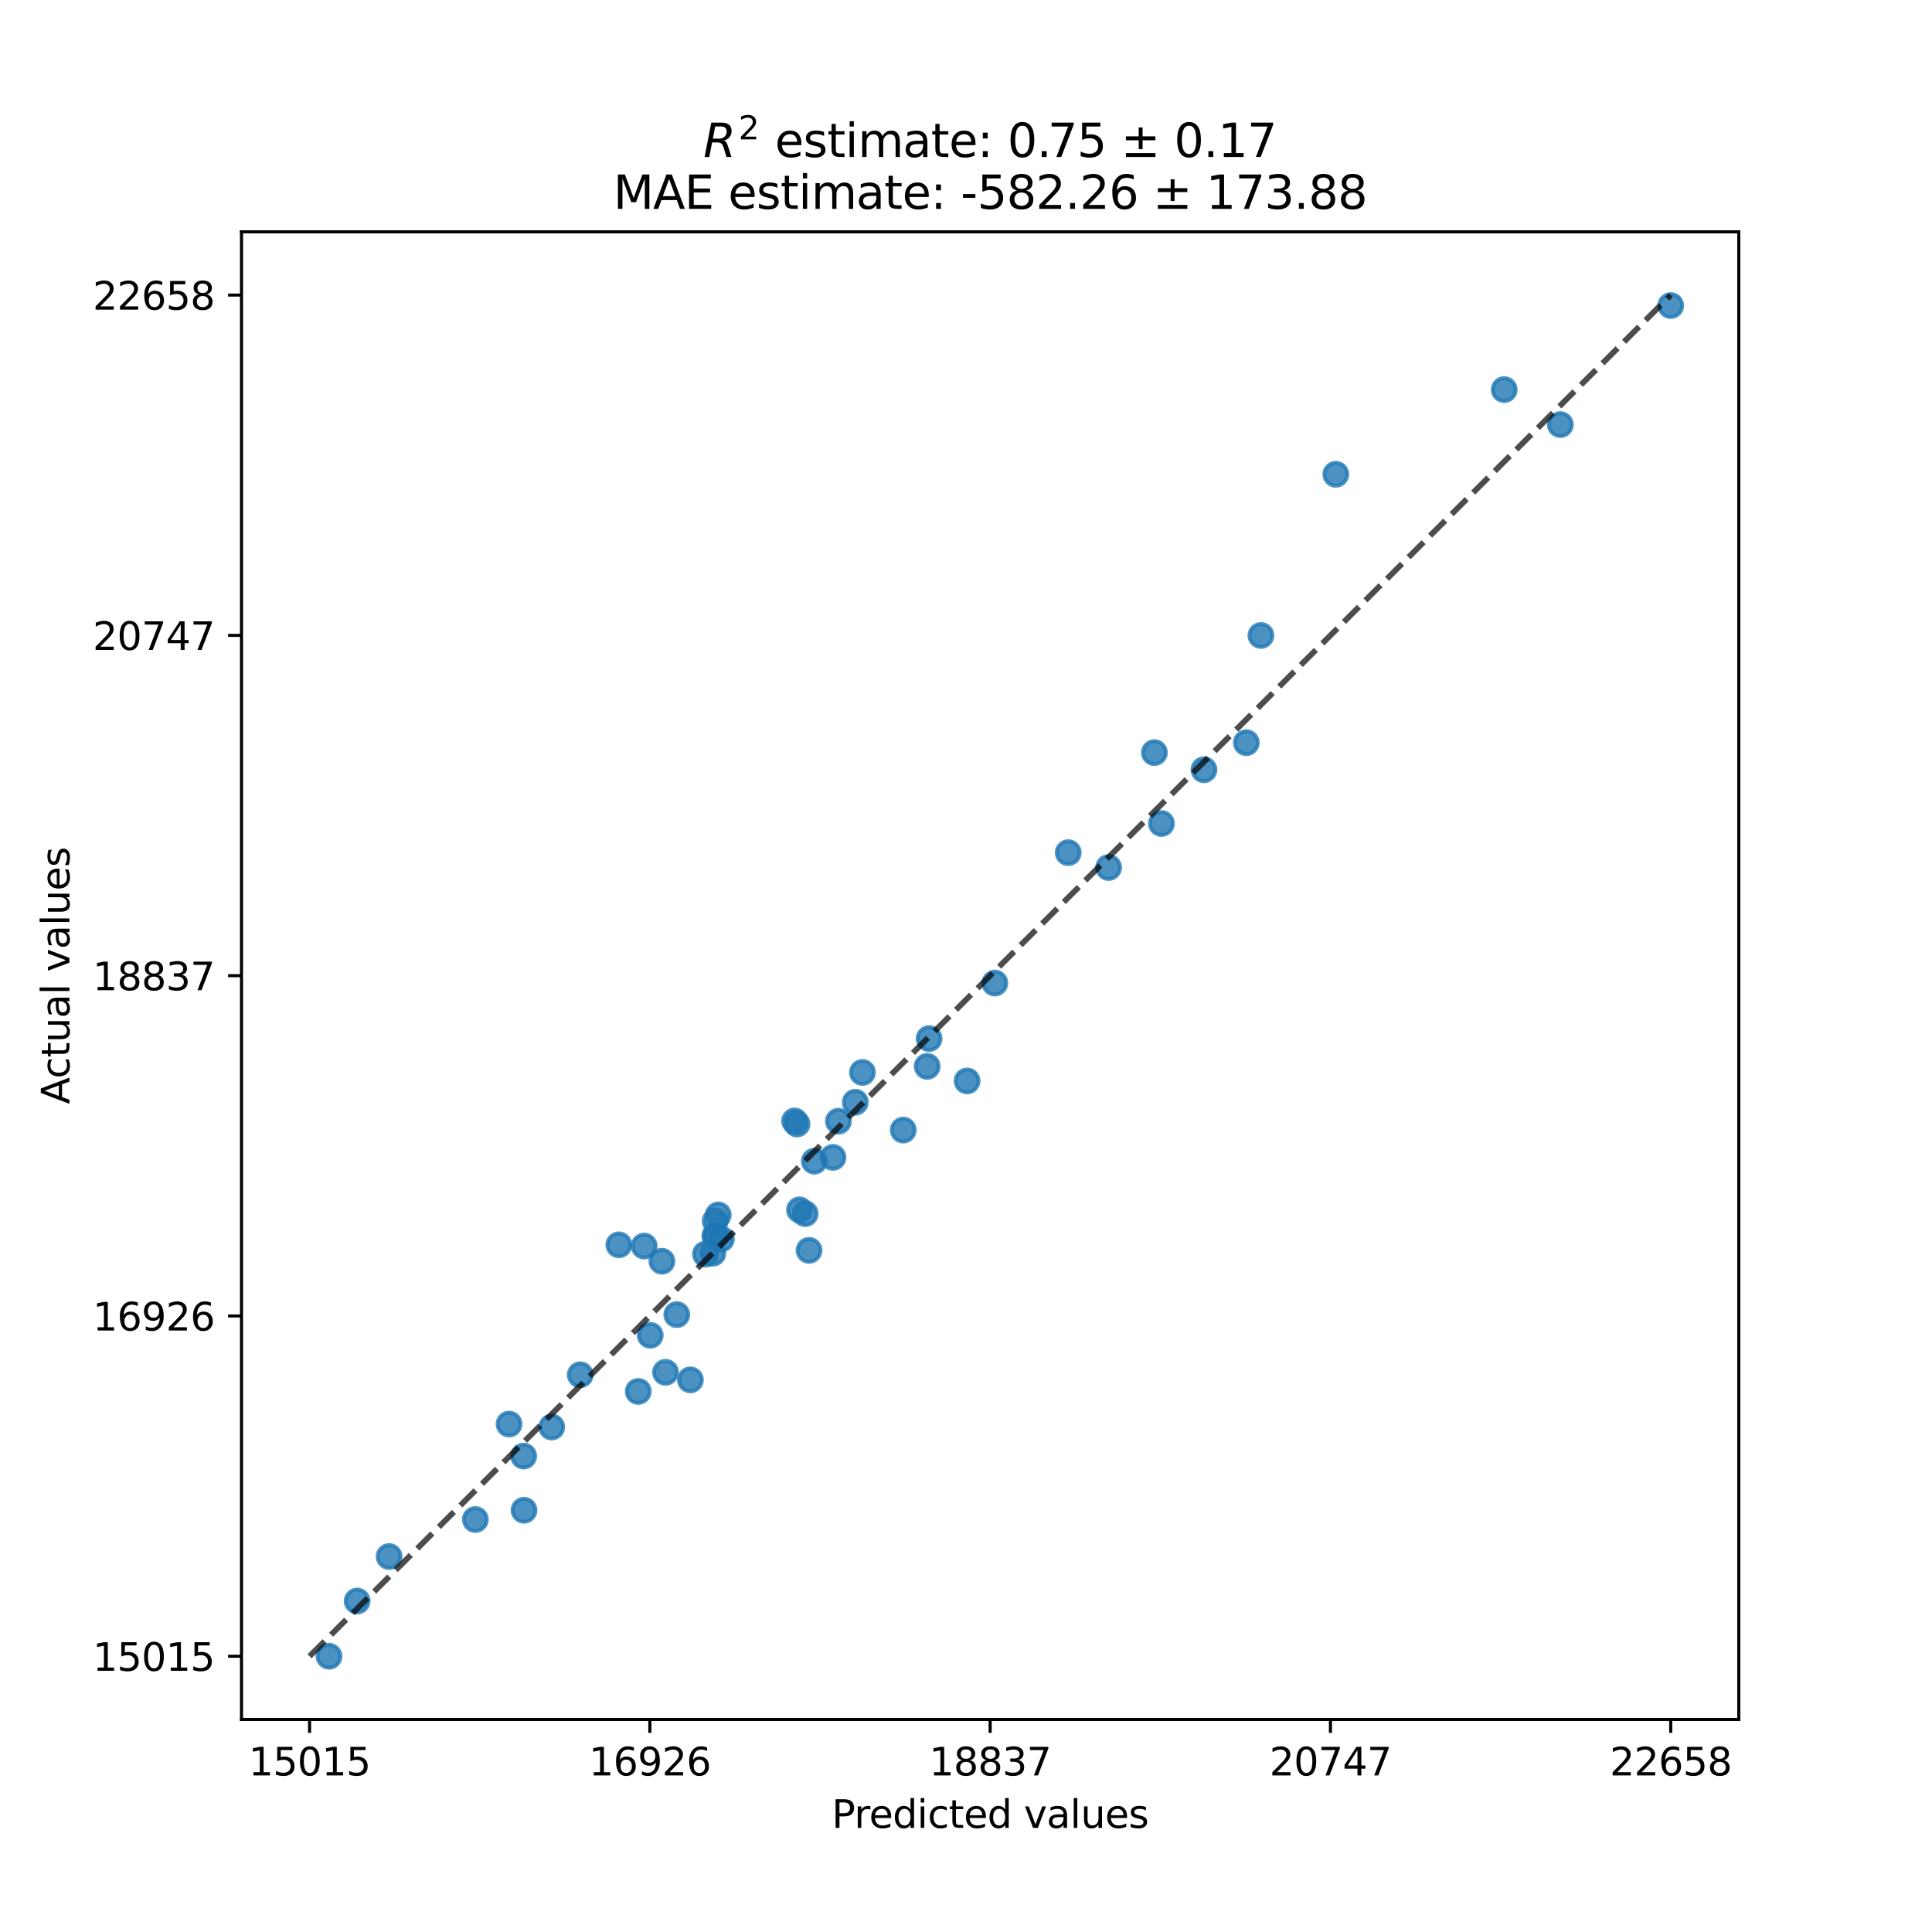 <?xml version="1.0" encoding="utf-8" standalone="no"?>
<!DOCTYPE svg PUBLIC "-//W3C//DTD SVG 1.1//EN"
  "http://www.w3.org/Graphics/SVG/1.1/DTD/svg11.dtd">
<svg xmlns:xlink="http://www.w3.org/1999/xlink" width="504pt" height="504pt" viewBox="0 0 504 504" xmlns="http://www.w3.org/2000/svg" version="1.1">
 <defs>
  <style type="text/css">*{stroke-linejoin: round; stroke-linecap: butt}</style>
 </defs>
 <g id="figure_1">
  <g id="patch_1">
   <path d="M 0 504 
L 504 504 
L 504 0 
L 0 0 
z
" style="fill: #ffffff"/>
  </g>
  <g id="axes_1">
   <g id="patch_2">
    <path d="M 63 448.56 
L 453.6 448.56 
L 453.6 60.48 
L 63 60.48 
z
" style="fill: #ffffff"/>
   </g>
   <g id="PathCollection_1">
    <defs>
     <path id="mcbeef46dd3" d="M 0 3 
C 0.796 3 1.559 2.684 2.121 2.121 
C 2.684 1.559 3 0.796 3 0 
C 3 -0.796 2.684 -1.559 2.121 -2.121 
C 1.559 -2.684 0.796 -3 0 -3 
C -0.796 -3 -1.559 -2.684 -2.121 -2.121 
C -2.684 -1.559 -3 -0.796 -3 0 
C -3 0.796 -2.684 1.559 -2.121 2.121 
C -1.559 2.684 -0.796 3 0 3 
z
" style="stroke: #1f77b4; stroke-opacity: 0.8"/>
    </defs>
    <g clip-path="url(#p5abef1e530)">
     <use xlink:href="#mcbeef46dd3" x="235.624" y="294.803" style="fill: #1f77b4; fill-opacity: 0.8; stroke: #1f77b4; stroke-opacity: 0.8"/>
     <use xlink:href="#mcbeef46dd3" x="188.183" y="323.232" style="fill: #1f77b4; fill-opacity: 0.8; stroke: #1f77b4; stroke-opacity: 0.8"/>
     <use xlink:href="#mcbeef46dd3" x="168.039" y="325.06" style="fill: #1f77b4; fill-opacity: 0.8; stroke: #1f77b4; stroke-opacity: 0.8"/>
     <use xlink:href="#mcbeef46dd3" x="187.374" y="316.937" style="fill: #1f77b4; fill-opacity: 0.8; stroke: #1f77b4; stroke-opacity: 0.8"/>
     <use xlink:href="#mcbeef46dd3" x="211.053" y="326.178" style="fill: #1f77b4; fill-opacity: 0.8; stroke: #1f77b4; stroke-opacity: 0.8"/>
     <use xlink:href="#mcbeef46dd3" x="210.041" y="316.596" style="fill: #1f77b4; fill-opacity: 0.8; stroke: #1f77b4; stroke-opacity: 0.8"/>
     <use xlink:href="#mcbeef46dd3" x="184.038" y="327.157" style="fill: #1f77b4; fill-opacity: 0.8; stroke: #1f77b4; stroke-opacity: 0.8"/>
     <use xlink:href="#mcbeef46dd3" x="186.751" y="322.475" style="fill: #1f77b4; fill-opacity: 0.8; stroke: #1f77b4; stroke-opacity: 0.8"/>
     <use xlink:href="#mcbeef46dd3" x="186.487" y="322.382" style="fill: #1f77b4; fill-opacity: 0.8; stroke: #1f77b4; stroke-opacity: 0.8"/>
     <use xlink:href="#mcbeef46dd3" x="217.299" y="301.925" style="fill: #1f77b4; fill-opacity: 0.8; stroke: #1f77b4; stroke-opacity: 0.8"/>
     <use xlink:href="#mcbeef46dd3" x="176.551" y="342.952" style="fill: #1f77b4; fill-opacity: 0.8; stroke: #1f77b4; stroke-opacity: 0.8"/>
     <use xlink:href="#mcbeef46dd3" x="166.495" y="362.976" style="fill: #1f77b4; fill-opacity: 0.8; stroke: #1f77b4; stroke-opacity: 0.8"/>
     <use xlink:href="#mcbeef46dd3" x="136.608" y="379.843" style="fill: #1f77b4; fill-opacity: 0.8; stroke: #1f77b4; stroke-opacity: 0.8"/>
     <use xlink:href="#mcbeef46dd3" x="124.005" y="396.396" style="fill: #1f77b4; fill-opacity: 0.8; stroke: #1f77b4; stroke-opacity: 0.8"/>
     <use xlink:href="#mcbeef46dd3" x="136.7" y="393.98" style="fill: #1f77b4; fill-opacity: 0.8; stroke: #1f77b4; stroke-opacity: 0.8"/>
     <use xlink:href="#mcbeef46dd3" x="143.934" y="372.264" style="fill: #1f77b4; fill-opacity: 0.8; stroke: #1f77b4; stroke-opacity: 0.8"/>
     <use xlink:href="#mcbeef46dd3" x="132.802" y="371.501" style="fill: #1f77b4; fill-opacity: 0.8; stroke: #1f77b4; stroke-opacity: 0.8"/>
     <use xlink:href="#mcbeef46dd3" x="93.168" y="417.661" style="fill: #1f77b4; fill-opacity: 0.8; stroke: #1f77b4; stroke-opacity: 0.8"/>
     <use xlink:href="#mcbeef46dd3" x="85.834" y="432.065" style="fill: #1f77b4; fill-opacity: 0.8; stroke: #1f77b4; stroke-opacity: 0.8"/>
     <use xlink:href="#mcbeef46dd3" x="101.509" y="406.056" style="fill: #1f77b4; fill-opacity: 0.8; stroke: #1f77b4; stroke-opacity: 0.8"/>
     <use xlink:href="#mcbeef46dd3" x="328.941" y="165.777" style="fill: #1f77b4; fill-opacity: 0.8; stroke: #1f77b4; stroke-opacity: 0.8"/>
     <use xlink:href="#mcbeef46dd3" x="314.076" y="200.798" style="fill: #1f77b4; fill-opacity: 0.8; stroke: #1f77b4; stroke-opacity: 0.8"/>
     <use xlink:href="#mcbeef46dd3" x="302.988" y="214.824" style="fill: #1f77b4; fill-opacity: 0.8; stroke: #1f77b4; stroke-opacity: 0.8"/>
     <use xlink:href="#mcbeef46dd3" x="289.201" y="226.305" style="fill: #1f77b4; fill-opacity: 0.8; stroke: #1f77b4; stroke-opacity: 0.8"/>
     <use xlink:href="#mcbeef46dd3" x="301.143" y="196.332" style="fill: #1f77b4; fill-opacity: 0.8; stroke: #1f77b4; stroke-opacity: 0.8"/>
     <use xlink:href="#mcbeef46dd3" x="325.127" y="193.741" style="fill: #1f77b4; fill-opacity: 0.8; stroke: #1f77b4; stroke-opacity: 0.8"/>
     <use xlink:href="#mcbeef46dd3" x="348.48" y="123.72" style="fill: #1f77b4; fill-opacity: 0.8; stroke: #1f77b4; stroke-opacity: 0.8"/>
     <use xlink:href="#mcbeef46dd3" x="392.401" y="101.639" style="fill: #1f77b4; fill-opacity: 0.8; stroke: #1f77b4; stroke-opacity: 0.8"/>
     <use xlink:href="#mcbeef46dd3" x="407.048" y="110.763" style="fill: #1f77b4; fill-opacity: 0.8; stroke: #1f77b4; stroke-opacity: 0.8"/>
     <use xlink:href="#mcbeef46dd3" x="435.845" y="79.714" style="fill: #1f77b4; fill-opacity: 0.8; stroke: #1f77b4; stroke-opacity: 0.8"/>
     <use xlink:href="#mcbeef46dd3" x="208.563" y="315.622" style="fill: #1f77b4; fill-opacity: 0.8; stroke: #1f77b4; stroke-opacity: 0.8"/>
     <use xlink:href="#mcbeef46dd3" x="185.964" y="326.93" style="fill: #1f77b4; fill-opacity: 0.8; stroke: #1f77b4; stroke-opacity: 0.8"/>
     <use xlink:href="#mcbeef46dd3" x="169.627" y="348.333" style="fill: #1f77b4; fill-opacity: 0.8; stroke: #1f77b4; stroke-opacity: 0.8"/>
     <use xlink:href="#mcbeef46dd3" x="151.364" y="358.637" style="fill: #1f77b4; fill-opacity: 0.8; stroke: #1f77b4; stroke-opacity: 0.8"/>
     <use xlink:href="#mcbeef46dd3" x="173.613" y="357.992" style="fill: #1f77b4; fill-opacity: 0.8; stroke: #1f77b4; stroke-opacity: 0.8"/>
     <use xlink:href="#mcbeef46dd3" x="180.099" y="359.962" style="fill: #1f77b4; fill-opacity: 0.8; stroke: #1f77b4; stroke-opacity: 0.8"/>
     <use xlink:href="#mcbeef46dd3" x="161.442" y="324.739" style="fill: #1f77b4; fill-opacity: 0.8; stroke: #1f77b4; stroke-opacity: 0.8"/>
     <use xlink:href="#mcbeef46dd3" x="172.67" y="329.021" style="fill: #1f77b4; fill-opacity: 0.8; stroke: #1f77b4; stroke-opacity: 0.8"/>
     <use xlink:href="#mcbeef46dd3" x="186.572" y="318.517" style="fill: #1f77b4; fill-opacity: 0.8; stroke: #1f77b4; stroke-opacity: 0.8"/>
     <use xlink:href="#mcbeef46dd3" x="212.445" y="302.91" style="fill: #1f77b4; fill-opacity: 0.8; stroke: #1f77b4; stroke-opacity: 0.8"/>
     <use xlink:href="#mcbeef46dd3" x="218.708" y="292.493" style="fill: #1f77b4; fill-opacity: 0.8; stroke: #1f77b4; stroke-opacity: 0.8"/>
     <use xlink:href="#mcbeef46dd3" x="278.668" y="222.434" style="fill: #1f77b4; fill-opacity: 0.8; stroke: #1f77b4; stroke-opacity: 0.8"/>
     <use xlink:href="#mcbeef46dd3" x="259.519" y="256.449" style="fill: #1f77b4; fill-opacity: 0.8; stroke: #1f77b4; stroke-opacity: 0.8"/>
     <use xlink:href="#mcbeef46dd3" x="241.872" y="278.189" style="fill: #1f77b4; fill-opacity: 0.8; stroke: #1f77b4; stroke-opacity: 0.8"/>
     <use xlink:href="#mcbeef46dd3" x="242.375" y="270.936" style="fill: #1f77b4; fill-opacity: 0.8; stroke: #1f77b4; stroke-opacity: 0.8"/>
     <use xlink:href="#mcbeef46dd3" x="224.982" y="279.763" style="fill: #1f77b4; fill-opacity: 0.8; stroke: #1f77b4; stroke-opacity: 0.8"/>
     <use xlink:href="#mcbeef46dd3" x="223.117" y="287.547" style="fill: #1f77b4; fill-opacity: 0.8; stroke: #1f77b4; stroke-opacity: 0.8"/>
     <use xlink:href="#mcbeef46dd3" x="207.928" y="293.22" style="fill: #1f77b4; fill-opacity: 0.8; stroke: #1f77b4; stroke-opacity: 0.8"/>
     <use xlink:href="#mcbeef46dd3" x="252.284" y="281.983" style="fill: #1f77b4; fill-opacity: 0.8; stroke: #1f77b4; stroke-opacity: 0.8"/>
     <use xlink:href="#mcbeef46dd3" x="207.283" y="292.428" style="fill: #1f77b4; fill-opacity: 0.8; stroke: #1f77b4; stroke-opacity: 0.8"/>
    </g>
   </g>
   <g id="matplotlib.axis_1">
    <g id="xtick_1">
     <g id="line2d_1">
      <defs>
       <path id="m0781561cd8" d="M 0 0 
L 0 3.5 
" style="stroke: #000000; stroke-width: 0.8"/>
      </defs>
      <g>
       <use xlink:href="#m0781561cd8" x="80.755" y="448.56" style="stroke: #000000; stroke-width: 0.8"/>
      </g>
     </g>
     <g id="text_1">
      <!-- 15015 -->
      <g transform="translate(64.848 463.158) scale(0.1 -0.1)">
       <defs>
        <path id="DejaVuSans-31" d="M 794 531 
L 1825 531 
L 1825 4091 
L 703 3866 
L 703 4441 
L 1819 4666 
L 2450 4666 
L 2450 531 
L 3481 531 
L 3481 0 
L 794 0 
L 794 531 
z
" transform="scale(0.016)"/>
        <path id="DejaVuSans-35" d="M 691 4666 
L 3169 4666 
L 3169 4134 
L 1269 4134 
L 1269 2991 
Q 1406 3038 1543 3061 
Q 1681 3084 1819 3084 
Q 2600 3084 3056 2656 
Q 3513 2228 3513 1497 
Q 3513 744 3044 326 
Q 2575 -91 1722 -91 
Q 1428 -91 1123 -41 
Q 819 9 494 109 
L 494 744 
Q 775 591 1075 516 
Q 1375 441 1709 441 
Q 2250 441 2565 725 
Q 2881 1009 2881 1497 
Q 2881 1984 2565 2268 
Q 2250 2553 1709 2553 
Q 1456 2553 1204 2497 
Q 953 2441 691 2322 
L 691 4666 
z
" transform="scale(0.016)"/>
        <path id="DejaVuSans-30" d="M 2034 4250 
Q 1547 4250 1301 3770 
Q 1056 3291 1056 2328 
Q 1056 1369 1301 889 
Q 1547 409 2034 409 
Q 2525 409 2770 889 
Q 3016 1369 3016 2328 
Q 3016 3291 2770 3770 
Q 2525 4250 2034 4250 
z
M 2034 4750 
Q 2819 4750 3233 4129 
Q 3647 3509 3647 2328 
Q 3647 1150 3233 529 
Q 2819 -91 2034 -91 
Q 1250 -91 836 529 
Q 422 1150 422 2328 
Q 422 3509 836 4129 
Q 1250 4750 2034 4750 
z
" transform="scale(0.016)"/>
       </defs>
       <use xlink:href="#DejaVuSans-31"/>
       <use xlink:href="#DejaVuSans-35" x="63.623"/>
       <use xlink:href="#DejaVuSans-30" x="127.246"/>
       <use xlink:href="#DejaVuSans-31" x="190.869"/>
       <use xlink:href="#DejaVuSans-35" x="254.492"/>
      </g>
     </g>
    </g>
    <g id="xtick_2">
     <g id="line2d_2">
      <g>
       <use xlink:href="#m0781561cd8" x="169.527" y="448.56" style="stroke: #000000; stroke-width: 0.8"/>
      </g>
     </g>
     <g id="text_2">
      <!-- 16926 -->
      <g transform="translate(153.621 463.158) scale(0.1 -0.1)">
       <defs>
        <path id="DejaVuSans-36" d="M 2113 2584 
Q 1688 2584 1439 2293 
Q 1191 2003 1191 1497 
Q 1191 994 1439 701 
Q 1688 409 2113 409 
Q 2538 409 2786 701 
Q 3034 994 3034 1497 
Q 3034 2003 2786 2293 
Q 2538 2584 2113 2584 
z
M 3366 4563 
L 3366 3988 
Q 3128 4100 2886 4159 
Q 2644 4219 2406 4219 
Q 1781 4219 1451 3797 
Q 1122 3375 1075 2522 
Q 1259 2794 1537 2939 
Q 1816 3084 2150 3084 
Q 2853 3084 3261 2657 
Q 3669 2231 3669 1497 
Q 3669 778 3244 343 
Q 2819 -91 2113 -91 
Q 1303 -91 875 529 
Q 447 1150 447 2328 
Q 447 3434 972 4092 
Q 1497 4750 2381 4750 
Q 2619 4750 2861 4703 
Q 3103 4656 3366 4563 
z
" transform="scale(0.016)"/>
        <path id="DejaVuSans-39" d="M 703 97 
L 703 672 
Q 941 559 1184 500 
Q 1428 441 1663 441 
Q 2288 441 2617 861 
Q 2947 1281 2994 2138 
Q 2813 1869 2534 1725 
Q 2256 1581 1919 1581 
Q 1219 1581 811 2004 
Q 403 2428 403 3163 
Q 403 3881 828 4315 
Q 1253 4750 1959 4750 
Q 2769 4750 3195 4129 
Q 3622 3509 3622 2328 
Q 3622 1225 3098 567 
Q 2575 -91 1691 -91 
Q 1453 -91 1209 -44 
Q 966 3 703 97 
z
M 1959 2075 
Q 2384 2075 2632 2365 
Q 2881 2656 2881 3163 
Q 2881 3666 2632 3958 
Q 2384 4250 1959 4250 
Q 1534 4250 1286 3958 
Q 1038 3666 1038 3163 
Q 1038 2656 1286 2365 
Q 1534 2075 1959 2075 
z
" transform="scale(0.016)"/>
        <path id="DejaVuSans-32" d="M 1228 531 
L 3431 531 
L 3431 0 
L 469 0 
L 469 531 
Q 828 903 1448 1529 
Q 2069 2156 2228 2338 
Q 2531 2678 2651 2914 
Q 2772 3150 2772 3378 
Q 2772 3750 2511 3984 
Q 2250 4219 1831 4219 
Q 1534 4219 1204 4116 
Q 875 4013 500 3803 
L 500 4441 
Q 881 4594 1212 4672 
Q 1544 4750 1819 4750 
Q 2544 4750 2975 4387 
Q 3406 4025 3406 3419 
Q 3406 3131 3298 2873 
Q 3191 2616 2906 2266 
Q 2828 2175 2409 1742 
Q 1991 1309 1228 531 
z
" transform="scale(0.016)"/>
       </defs>
       <use xlink:href="#DejaVuSans-31"/>
       <use xlink:href="#DejaVuSans-36" x="63.623"/>
       <use xlink:href="#DejaVuSans-39" x="127.246"/>
       <use xlink:href="#DejaVuSans-32" x="190.869"/>
       <use xlink:href="#DejaVuSans-36" x="254.492"/>
      </g>
     </g>
    </g>
    <g id="xtick_3">
     <g id="line2d_3">
      <g>
       <use xlink:href="#m0781561cd8" x="258.3" y="448.56" style="stroke: #000000; stroke-width: 0.8"/>
      </g>
     </g>
     <g id="text_3">
      <!-- 18837 -->
      <g transform="translate(242.394 463.158) scale(0.1 -0.1)">
       <defs>
        <path id="DejaVuSans-38" d="M 2034 2216 
Q 1584 2216 1326 1975 
Q 1069 1734 1069 1313 
Q 1069 891 1326 650 
Q 1584 409 2034 409 
Q 2484 409 2743 651 
Q 3003 894 3003 1313 
Q 3003 1734 2745 1975 
Q 2488 2216 2034 2216 
z
M 1403 2484 
Q 997 2584 770 2862 
Q 544 3141 544 3541 
Q 544 4100 942 4425 
Q 1341 4750 2034 4750 
Q 2731 4750 3128 4425 
Q 3525 4100 3525 3541 
Q 3525 3141 3298 2862 
Q 3072 2584 2669 2484 
Q 3125 2378 3379 2068 
Q 3634 1759 3634 1313 
Q 3634 634 3220 271 
Q 2806 -91 2034 -91 
Q 1263 -91 848 271 
Q 434 634 434 1313 
Q 434 1759 690 2068 
Q 947 2378 1403 2484 
z
M 1172 3481 
Q 1172 3119 1398 2916 
Q 1625 2713 2034 2713 
Q 2441 2713 2670 2916 
Q 2900 3119 2900 3481 
Q 2900 3844 2670 4047 
Q 2441 4250 2034 4250 
Q 1625 4250 1398 4047 
Q 1172 3844 1172 3481 
z
" transform="scale(0.016)"/>
        <path id="DejaVuSans-33" d="M 2597 2516 
Q 3050 2419 3304 2112 
Q 3559 1806 3559 1356 
Q 3559 666 3084 287 
Q 2609 -91 1734 -91 
Q 1441 -91 1130 -33 
Q 819 25 488 141 
L 488 750 
Q 750 597 1062 519 
Q 1375 441 1716 441 
Q 2309 441 2620 675 
Q 2931 909 2931 1356 
Q 2931 1769 2642 2001 
Q 2353 2234 1838 2234 
L 1294 2234 
L 1294 2753 
L 1863 2753 
Q 2328 2753 2575 2939 
Q 2822 3125 2822 3475 
Q 2822 3834 2567 4026 
Q 2313 4219 1838 4219 
Q 1578 4219 1281 4162 
Q 984 4106 628 3988 
L 628 4550 
Q 988 4650 1302 4700 
Q 1616 4750 1894 4750 
Q 2613 4750 3031 4423 
Q 3450 4097 3450 3541 
Q 3450 3153 3228 2886 
Q 3006 2619 2597 2516 
z
" transform="scale(0.016)"/>
        <path id="DejaVuSans-37" d="M 525 4666 
L 3525 4666 
L 3525 4397 
L 1831 0 
L 1172 0 
L 2766 4134 
L 525 4134 
L 525 4666 
z
" transform="scale(0.016)"/>
       </defs>
       <use xlink:href="#DejaVuSans-31"/>
       <use xlink:href="#DejaVuSans-38" x="63.623"/>
       <use xlink:href="#DejaVuSans-38" x="127.246"/>
       <use xlink:href="#DejaVuSans-33" x="190.869"/>
       <use xlink:href="#DejaVuSans-37" x="254.492"/>
      </g>
     </g>
    </g>
    <g id="xtick_4">
     <g id="line2d_4">
      <g>
       <use xlink:href="#m0781561cd8" x="347.073" y="448.56" style="stroke: #000000; stroke-width: 0.8"/>
      </g>
     </g>
     <g id="text_4">
      <!-- 20747 -->
      <g transform="translate(331.166 463.158) scale(0.1 -0.1)">
       <defs>
        <path id="DejaVuSans-34" d="M 2419 4116 
L 825 1625 
L 2419 1625 
L 2419 4116 
z
M 2253 4666 
L 3047 4666 
L 3047 1625 
L 3713 1625 
L 3713 1100 
L 3047 1100 
L 3047 0 
L 2419 0 
L 2419 1100 
L 313 1100 
L 313 1709 
L 2253 4666 
z
" transform="scale(0.016)"/>
       </defs>
       <use xlink:href="#DejaVuSans-32"/>
       <use xlink:href="#DejaVuSans-30" x="63.623"/>
       <use xlink:href="#DejaVuSans-37" x="127.246"/>
       <use xlink:href="#DejaVuSans-34" x="190.869"/>
       <use xlink:href="#DejaVuSans-37" x="254.492"/>
      </g>
     </g>
    </g>
    <g id="xtick_5">
     <g id="line2d_5">
      <g>
       <use xlink:href="#m0781561cd8" x="435.845" y="448.56" style="stroke: #000000; stroke-width: 0.8"/>
      </g>
     </g>
     <g id="text_5">
      <!-- 22658 -->
      <g transform="translate(419.939 463.158) scale(0.1 -0.1)">
       <use xlink:href="#DejaVuSans-32"/>
       <use xlink:href="#DejaVuSans-32" x="63.623"/>
       <use xlink:href="#DejaVuSans-36" x="127.246"/>
       <use xlink:href="#DejaVuSans-35" x="190.869"/>
       <use xlink:href="#DejaVuSans-38" x="254.492"/>
      </g>
     </g>
    </g>
    <g id="text_6">
     <!-- Predicted values -->
     <g transform="translate(216.978 476.837) scale(0.1 -0.1)">
      <defs>
       <path id="DejaVuSans-50" d="M 1259 4147 
L 1259 2394 
L 2053 2394 
Q 2494 2394 2734 2622 
Q 2975 2850 2975 3272 
Q 2975 3691 2734 3919 
Q 2494 4147 2053 4147 
L 1259 4147 
z
M 628 4666 
L 2053 4666 
Q 2838 4666 3239 4311 
Q 3641 3956 3641 3272 
Q 3641 2581 3239 2228 
Q 2838 1875 2053 1875 
L 1259 1875 
L 1259 0 
L 628 0 
L 628 4666 
z
" transform="scale(0.016)"/>
       <path id="DejaVuSans-72" d="M 2631 2963 
Q 2534 3019 2420 3045 
Q 2306 3072 2169 3072 
Q 1681 3072 1420 2755 
Q 1159 2438 1159 1844 
L 1159 0 
L 581 0 
L 581 3500 
L 1159 3500 
L 1159 2956 
Q 1341 3275 1631 3429 
Q 1922 3584 2338 3584 
Q 2397 3584 2469 3576 
Q 2541 3569 2628 3553 
L 2631 2963 
z
" transform="scale(0.016)"/>
       <path id="DejaVuSans-65" d="M 3597 1894 
L 3597 1613 
L 953 1613 
Q 991 1019 1311 708 
Q 1631 397 2203 397 
Q 2534 397 2845 478 
Q 3156 559 3463 722 
L 3463 178 
Q 3153 47 2828 -22 
Q 2503 -91 2169 -91 
Q 1331 -91 842 396 
Q 353 884 353 1716 
Q 353 2575 817 3079 
Q 1281 3584 2069 3584 
Q 2775 3584 3186 3129 
Q 3597 2675 3597 1894 
z
M 3022 2063 
Q 3016 2534 2758 2815 
Q 2500 3097 2075 3097 
Q 1594 3097 1305 2825 
Q 1016 2553 972 2059 
L 3022 2063 
z
" transform="scale(0.016)"/>
       <path id="DejaVuSans-64" d="M 2906 2969 
L 2906 4863 
L 3481 4863 
L 3481 0 
L 2906 0 
L 2906 525 
Q 2725 213 2448 61 
Q 2172 -91 1784 -91 
Q 1150 -91 751 415 
Q 353 922 353 1747 
Q 353 2572 751 3078 
Q 1150 3584 1784 3584 
Q 2172 3584 2448 3432 
Q 2725 3281 2906 2969 
z
M 947 1747 
Q 947 1113 1208 752 
Q 1469 391 1925 391 
Q 2381 391 2643 752 
Q 2906 1113 2906 1747 
Q 2906 2381 2643 2742 
Q 2381 3103 1925 3103 
Q 1469 3103 1208 2742 
Q 947 2381 947 1747 
z
" transform="scale(0.016)"/>
       <path id="DejaVuSans-69" d="M 603 3500 
L 1178 3500 
L 1178 0 
L 603 0 
L 603 3500 
z
M 603 4863 
L 1178 4863 
L 1178 4134 
L 603 4134 
L 603 4863 
z
" transform="scale(0.016)"/>
       <path id="DejaVuSans-63" d="M 3122 3366 
L 3122 2828 
Q 2878 2963 2633 3030 
Q 2388 3097 2138 3097 
Q 1578 3097 1268 2742 
Q 959 2388 959 1747 
Q 959 1106 1268 751 
Q 1578 397 2138 397 
Q 2388 397 2633 464 
Q 2878 531 3122 666 
L 3122 134 
Q 2881 22 2623 -34 
Q 2366 -91 2075 -91 
Q 1284 -91 818 406 
Q 353 903 353 1747 
Q 353 2603 823 3093 
Q 1294 3584 2113 3584 
Q 2378 3584 2631 3529 
Q 2884 3475 3122 3366 
z
" transform="scale(0.016)"/>
       <path id="DejaVuSans-74" d="M 1172 4494 
L 1172 3500 
L 2356 3500 
L 2356 3053 
L 1172 3053 
L 1172 1153 
Q 1172 725 1289 603 
Q 1406 481 1766 481 
L 2356 481 
L 2356 0 
L 1766 0 
Q 1100 0 847 248 
Q 594 497 594 1153 
L 594 3053 
L 172 3053 
L 172 3500 
L 594 3500 
L 594 4494 
L 1172 4494 
z
" transform="scale(0.016)"/>
       <path id="DejaVuSans-20" transform="scale(0.016)"/>
       <path id="DejaVuSans-76" d="M 191 3500 
L 800 3500 
L 1894 563 
L 2988 3500 
L 3597 3500 
L 2284 0 
L 1503 0 
L 191 3500 
z
" transform="scale(0.016)"/>
       <path id="DejaVuSans-61" d="M 2194 1759 
Q 1497 1759 1228 1600 
Q 959 1441 959 1056 
Q 959 750 1161 570 
Q 1363 391 1709 391 
Q 2188 391 2477 730 
Q 2766 1069 2766 1631 
L 2766 1759 
L 2194 1759 
z
M 3341 1997 
L 3341 0 
L 2766 0 
L 2766 531 
Q 2569 213 2275 61 
Q 1981 -91 1556 -91 
Q 1019 -91 701 211 
Q 384 513 384 1019 
Q 384 1609 779 1909 
Q 1175 2209 1959 2209 
L 2766 2209 
L 2766 2266 
Q 2766 2663 2505 2880 
Q 2244 3097 1772 3097 
Q 1472 3097 1187 3025 
Q 903 2953 641 2809 
L 641 3341 
Q 956 3463 1253 3523 
Q 1550 3584 1831 3584 
Q 2591 3584 2966 3190 
Q 3341 2797 3341 1997 
z
" transform="scale(0.016)"/>
       <path id="DejaVuSans-6c" d="M 603 4863 
L 1178 4863 
L 1178 0 
L 603 0 
L 603 4863 
z
" transform="scale(0.016)"/>
       <path id="DejaVuSans-75" d="M 544 1381 
L 544 3500 
L 1119 3500 
L 1119 1403 
Q 1119 906 1312 657 
Q 1506 409 1894 409 
Q 2359 409 2629 706 
Q 2900 1003 2900 1516 
L 2900 3500 
L 3475 3500 
L 3475 0 
L 2900 0 
L 2900 538 
Q 2691 219 2414 64 
Q 2138 -91 1772 -91 
Q 1169 -91 856 284 
Q 544 659 544 1381 
z
M 1991 3584 
L 1991 3584 
z
" transform="scale(0.016)"/>
       <path id="DejaVuSans-73" d="M 2834 3397 
L 2834 2853 
Q 2591 2978 2328 3040 
Q 2066 3103 1784 3103 
Q 1356 3103 1142 2972 
Q 928 2841 928 2578 
Q 928 2378 1081 2264 
Q 1234 2150 1697 2047 
L 1894 2003 
Q 2506 1872 2764 1633 
Q 3022 1394 3022 966 
Q 3022 478 2636 193 
Q 2250 -91 1575 -91 
Q 1294 -91 989 -36 
Q 684 19 347 128 
L 347 722 
Q 666 556 975 473 
Q 1284 391 1588 391 
Q 1994 391 2212 530 
Q 2431 669 2431 922 
Q 2431 1156 2273 1281 
Q 2116 1406 1581 1522 
L 1381 1569 
Q 847 1681 609 1914 
Q 372 2147 372 2553 
Q 372 3047 722 3315 
Q 1072 3584 1716 3584 
Q 2034 3584 2315 3537 
Q 2597 3491 2834 3397 
z
" transform="scale(0.016)"/>
      </defs>
      <use xlink:href="#DejaVuSans-50"/>
      <use xlink:href="#DejaVuSans-72" x="58.553"/>
      <use xlink:href="#DejaVuSans-65" x="97.416"/>
      <use xlink:href="#DejaVuSans-64" x="158.939"/>
      <use xlink:href="#DejaVuSans-69" x="222.416"/>
      <use xlink:href="#DejaVuSans-63" x="250.199"/>
      <use xlink:href="#DejaVuSans-74" x="305.18"/>
      <use xlink:href="#DejaVuSans-65" x="344.389"/>
      <use xlink:href="#DejaVuSans-64" x="405.912"/>
      <use xlink:href="#DejaVuSans-20" x="469.389"/>
      <use xlink:href="#DejaVuSans-76" x="501.176"/>
      <use xlink:href="#DejaVuSans-61" x="560.355"/>
      <use xlink:href="#DejaVuSans-6c" x="621.635"/>
      <use xlink:href="#DejaVuSans-75" x="649.418"/>
      <use xlink:href="#DejaVuSans-65" x="712.797"/>
      <use xlink:href="#DejaVuSans-73" x="774.32"/>
     </g>
    </g>
   </g>
   <g id="matplotlib.axis_2">
    <g id="ytick_1">
     <g id="line2d_6">
      <defs>
       <path id="m57adb671e7" d="M 0 0 
L -3.5 0 
" style="stroke: #000000; stroke-width: 0.8"/>
      </defs>
      <g>
       <use xlink:href="#m57adb671e7" x="63" y="432.065" style="stroke: #000000; stroke-width: 0.8"/>
      </g>
     </g>
     <g id="text_7">
      <!-- 15015 -->
      <g transform="translate(24.188 435.865) scale(0.1 -0.1)">
       <use xlink:href="#DejaVuSans-31"/>
       <use xlink:href="#DejaVuSans-35" x="63.623"/>
       <use xlink:href="#DejaVuSans-30" x="127.246"/>
       <use xlink:href="#DejaVuSans-31" x="190.869"/>
       <use xlink:href="#DejaVuSans-35" x="254.492"/>
      </g>
     </g>
    </g>
    <g id="ytick_2">
     <g id="line2d_7">
      <g>
       <use xlink:href="#m57adb671e7" x="63" y="343.293" style="stroke: #000000; stroke-width: 0.8"/>
      </g>
     </g>
     <g id="text_8">
      <!-- 16926 -->
      <g transform="translate(24.188 347.092) scale(0.1 -0.1)">
       <use xlink:href="#DejaVuSans-31"/>
       <use xlink:href="#DejaVuSans-36" x="63.623"/>
       <use xlink:href="#DejaVuSans-39" x="127.246"/>
       <use xlink:href="#DejaVuSans-32" x="190.869"/>
       <use xlink:href="#DejaVuSans-36" x="254.492"/>
      </g>
     </g>
    </g>
    <g id="ytick_3">
     <g id="line2d_8">
      <g>
       <use xlink:href="#m57adb671e7" x="63" y="254.52" style="stroke: #000000; stroke-width: 0.8"/>
      </g>
     </g>
     <g id="text_9">
      <!-- 18837 -->
      <g transform="translate(24.188 258.319) scale(0.1 -0.1)">
       <use xlink:href="#DejaVuSans-31"/>
       <use xlink:href="#DejaVuSans-38" x="63.623"/>
       <use xlink:href="#DejaVuSans-38" x="127.246"/>
       <use xlink:href="#DejaVuSans-33" x="190.869"/>
       <use xlink:href="#DejaVuSans-37" x="254.492"/>
      </g>
     </g>
    </g>
    <g id="ytick_4">
     <g id="line2d_9">
      <g>
       <use xlink:href="#m57adb671e7" x="63" y="165.747" style="stroke: #000000; stroke-width: 0.8"/>
      </g>
     </g>
     <g id="text_10">
      <!-- 20747 -->
      <g transform="translate(24.188 169.546) scale(0.1 -0.1)">
       <use xlink:href="#DejaVuSans-32"/>
       <use xlink:href="#DejaVuSans-30" x="63.623"/>
       <use xlink:href="#DejaVuSans-37" x="127.246"/>
       <use xlink:href="#DejaVuSans-34" x="190.869"/>
       <use xlink:href="#DejaVuSans-37" x="254.492"/>
      </g>
     </g>
    </g>
    <g id="ytick_5">
     <g id="line2d_10">
      <g>
       <use xlink:href="#m57adb671e7" x="63" y="76.975" style="stroke: #000000; stroke-width: 0.8"/>
      </g>
     </g>
     <g id="text_11">
      <!-- 22658 -->
      <g transform="translate(24.188 80.774) scale(0.1 -0.1)">
       <use xlink:href="#DejaVuSans-32"/>
       <use xlink:href="#DejaVuSans-32" x="63.623"/>
       <use xlink:href="#DejaVuSans-36" x="127.246"/>
       <use xlink:href="#DejaVuSans-35" x="190.869"/>
       <use xlink:href="#DejaVuSans-38" x="254.492"/>
      </g>
     </g>
    </g>
    <g id="text_12">
     <!-- Actual values -->
     <g transform="translate(18.108 288.036) rotate(-90) scale(0.1 -0.1)">
      <defs>
       <path id="DejaVuSans-41" d="M 2188 4044 
L 1331 1722 
L 3047 1722 
L 2188 4044 
z
M 1831 4666 
L 2547 4666 
L 4325 0 
L 3669 0 
L 3244 1197 
L 1141 1197 
L 716 0 
L 50 0 
L 1831 4666 
z
" transform="scale(0.016)"/>
      </defs>
      <use xlink:href="#DejaVuSans-41"/>
      <use xlink:href="#DejaVuSans-63" x="66.658"/>
      <use xlink:href="#DejaVuSans-74" x="121.639"/>
      <use xlink:href="#DejaVuSans-75" x="160.848"/>
      <use xlink:href="#DejaVuSans-61" x="224.227"/>
      <use xlink:href="#DejaVuSans-6c" x="285.506"/>
      <use xlink:href="#DejaVuSans-20" x="313.289"/>
      <use xlink:href="#DejaVuSans-76" x="345.076"/>
      <use xlink:href="#DejaVuSans-61" x="404.256"/>
      <use xlink:href="#DejaVuSans-6c" x="465.535"/>
      <use xlink:href="#DejaVuSans-75" x="493.318"/>
      <use xlink:href="#DejaVuSans-65" x="556.697"/>
      <use xlink:href="#DejaVuSans-73" x="618.221"/>
     </g>
    </g>
   </g>
   <g id="line2d_11">
    <path d="M 80.755 432.065 
L 435.845 76.975 
" clip-path="url(#p5abef1e530)" style="fill: none; stroke-dasharray: 5.55,2.4; stroke-dashoffset: 0; stroke: #000000; stroke-opacity: 0.7; stroke-width: 1.5"/>
   </g>
   <g id="patch_3">
    <path d="M 63 448.56 
L 63 60.48 
" style="fill: none; stroke: #000000; stroke-width: 0.8; stroke-linejoin: miter; stroke-linecap: square"/>
   </g>
   <g id="patch_4">
    <path d="M 453.6 448.56 
L 453.6 60.48 
" style="fill: none; stroke: #000000; stroke-width: 0.8; stroke-linejoin: miter; stroke-linecap: square"/>
   </g>
   <g id="patch_5">
    <path d="M 63 448.56 
L 453.6 448.56 
" style="fill: none; stroke: #000000; stroke-width: 0.8; stroke-linejoin: miter; stroke-linecap: square"/>
   </g>
   <g id="patch_6">
    <path d="M 63 60.48 
L 453.6 60.48 
" style="fill: none; stroke: #000000; stroke-width: 0.8; stroke-linejoin: miter; stroke-linecap: square"/>
   </g>
   <g id="text_13">
    <!-- $R^2$ estimate: 0.75 ± 0.17 -->
    <g transform="translate(183.48 41.043) scale(0.12 -0.12)">
     <defs>
      <path id="DejaVuSans-Oblique-52" d="M 1613 4147 
L 1294 2491 
L 2106 2491 
Q 2584 2491 2879 2755 
Q 3175 3019 3175 3444 
Q 3175 3784 2976 3965 
Q 2778 4147 2406 4147 
L 1613 4147 
z
M 2772 2241 
Q 2972 2194 3105 2009 
Q 3238 1825 3413 1275 
L 3809 0 
L 3144 0 
L 2778 1197 
Q 2638 1659 2453 1815 
Q 2269 1972 1888 1972 
L 1191 1972 
L 806 0 
L 172 0 
L 1081 4666 
L 2503 4666 
Q 3150 4666 3495 4373 
Q 3841 4081 3841 3531 
Q 3841 3044 3547 2687 
Q 3253 2331 2772 2241 
z
" transform="scale(0.016)"/>
      <path id="DejaVuSans-6d" d="M 3328 2828 
Q 3544 3216 3844 3400 
Q 4144 3584 4550 3584 
Q 5097 3584 5394 3201 
Q 5691 2819 5691 2113 
L 5691 0 
L 5113 0 
L 5113 2094 
Q 5113 2597 4934 2840 
Q 4756 3084 4391 3084 
Q 3944 3084 3684 2787 
Q 3425 2491 3425 1978 
L 3425 0 
L 2847 0 
L 2847 2094 
Q 2847 2600 2669 2842 
Q 2491 3084 2119 3084 
Q 1678 3084 1418 2786 
Q 1159 2488 1159 1978 
L 1159 0 
L 581 0 
L 581 3500 
L 1159 3500 
L 1159 2956 
Q 1356 3278 1631 3431 
Q 1906 3584 2284 3584 
Q 2666 3584 2933 3390 
Q 3200 3197 3328 2828 
z
" transform="scale(0.016)"/>
      <path id="DejaVuSans-3a" d="M 750 794 
L 1409 794 
L 1409 0 
L 750 0 
L 750 794 
z
M 750 3309 
L 1409 3309 
L 1409 2516 
L 750 2516 
L 750 3309 
z
" transform="scale(0.016)"/>
      <path id="DejaVuSans-2e" d="M 684 794 
L 1344 794 
L 1344 0 
L 684 0 
L 684 794 
z
" transform="scale(0.016)"/>
      <path id="DejaVuSans-b1" d="M 2944 4013 
L 2944 2803 
L 4684 2803 
L 4684 2272 
L 2944 2272 
L 2944 1063 
L 2419 1063 
L 2419 2272 
L 678 2272 
L 678 2803 
L 2419 2803 
L 2419 4013 
L 2944 4013 
z
M 678 531 
L 4684 531 
L 4684 0 
L 678 0 
L 678 531 
z
" transform="scale(0.016)"/>
     </defs>
     <use xlink:href="#DejaVuSans-Oblique-52" transform="translate(0 0.766)"/>
     <use xlink:href="#DejaVuSans-32" transform="translate(76.499 39.047) scale(0.7)"/>
     <use xlink:href="#DejaVuSans-20" transform="translate(123.77 0.766)"/>
     <use xlink:href="#DejaVuSans-65" transform="translate(155.557 0.766)"/>
     <use xlink:href="#DejaVuSans-73" transform="translate(217.08 0.766)"/>
     <use xlink:href="#DejaVuSans-74" transform="translate(269.18 0.766)"/>
     <use xlink:href="#DejaVuSans-69" transform="translate(308.389 0.766)"/>
     <use xlink:href="#DejaVuSans-6d" transform="translate(336.172 0.766)"/>
     <use xlink:href="#DejaVuSans-61" transform="translate(433.584 0.766)"/>
     <use xlink:href="#DejaVuSans-74" transform="translate(494.863 0.766)"/>
     <use xlink:href="#DejaVuSans-65" transform="translate(534.072 0.766)"/>
     <use xlink:href="#DejaVuSans-3a" transform="translate(595.596 0.766)"/>
     <use xlink:href="#DejaVuSans-20" transform="translate(629.287 0.766)"/>
     <use xlink:href="#DejaVuSans-30" transform="translate(661.074 0.766)"/>
     <use xlink:href="#DejaVuSans-2e" transform="translate(724.697 0.766)"/>
     <use xlink:href="#DejaVuSans-37" transform="translate(748.735 0.766)"/>
     <use xlink:href="#DejaVuSans-35" transform="translate(812.358 0.766)"/>
     <use xlink:href="#DejaVuSans-20" transform="translate(875.981 0.766)"/>
     <use xlink:href="#DejaVuSans-b1" transform="translate(907.768 0.766)"/>
     <use xlink:href="#DejaVuSans-20" transform="translate(991.557 0.766)"/>
     <use xlink:href="#DejaVuSans-30" transform="translate(1023.344 0.766)"/>
     <use xlink:href="#DejaVuSans-2e" transform="translate(1086.967 0.766)"/>
     <use xlink:href="#DejaVuSans-31" transform="translate(1118.754 0.766)"/>
     <use xlink:href="#DejaVuSans-37" transform="translate(1182.377 0.766)"/>
    </g>
    <!-- MAE estimate: -582.26 ± 173.88 -->
    <g transform="translate(159.996 54.48) scale(0.12 -0.12)">
     <defs>
      <path id="DejaVuSans-4d" d="M 628 4666 
L 1569 4666 
L 2759 1491 
L 3956 4666 
L 4897 4666 
L 4897 0 
L 4281 0 
L 4281 4097 
L 3078 897 
L 2444 897 
L 1241 4097 
L 1241 0 
L 628 0 
L 628 4666 
z
" transform="scale(0.016)"/>
      <path id="DejaVuSans-45" d="M 628 4666 
L 3578 4666 
L 3578 4134 
L 1259 4134 
L 1259 2753 
L 3481 2753 
L 3481 2222 
L 1259 2222 
L 1259 531 
L 3634 531 
L 3634 0 
L 628 0 
L 628 4666 
z
" transform="scale(0.016)"/>
      <path id="DejaVuSans-2d" d="M 313 2009 
L 1997 2009 
L 1997 1497 
L 313 1497 
L 313 2009 
z
" transform="scale(0.016)"/>
     </defs>
     <use xlink:href="#DejaVuSans-4d"/>
     <use xlink:href="#DejaVuSans-41" x="86.279"/>
     <use xlink:href="#DejaVuSans-45" x="154.688"/>
     <use xlink:href="#DejaVuSans-20" x="217.871"/>
     <use xlink:href="#DejaVuSans-65" x="249.658"/>
     <use xlink:href="#DejaVuSans-73" x="311.182"/>
     <use xlink:href="#DejaVuSans-74" x="363.281"/>
     <use xlink:href="#DejaVuSans-69" x="402.49"/>
     <use xlink:href="#DejaVuSans-6d" x="430.273"/>
     <use xlink:href="#DejaVuSans-61" x="527.686"/>
     <use xlink:href="#DejaVuSans-74" x="588.965"/>
     <use xlink:href="#DejaVuSans-65" x="628.174"/>
     <use xlink:href="#DejaVuSans-3a" x="689.697"/>
     <use xlink:href="#DejaVuSans-20" x="723.389"/>
     <use xlink:href="#DejaVuSans-2d" x="755.176"/>
     <use xlink:href="#DejaVuSans-35" x="791.26"/>
     <use xlink:href="#DejaVuSans-38" x="854.883"/>
     <use xlink:href="#DejaVuSans-32" x="918.506"/>
     <use xlink:href="#DejaVuSans-2e" x="982.129"/>
     <use xlink:href="#DejaVuSans-32" x="1013.916"/>
     <use xlink:href="#DejaVuSans-36" x="1077.539"/>
     <use xlink:href="#DejaVuSans-20" x="1141.162"/>
     <use xlink:href="#DejaVuSans-b1" x="1172.949"/>
     <use xlink:href="#DejaVuSans-20" x="1256.738"/>
     <use xlink:href="#DejaVuSans-31" x="1288.525"/>
     <use xlink:href="#DejaVuSans-37" x="1352.148"/>
     <use xlink:href="#DejaVuSans-33" x="1415.771"/>
     <use xlink:href="#DejaVuSans-2e" x="1479.395"/>
     <use xlink:href="#DejaVuSans-38" x="1511.182"/>
     <use xlink:href="#DejaVuSans-38" x="1574.805"/>
    </g>
   </g>
  </g>
 </g>
 <defs>
  <clipPath id="p5abef1e530">
   <rect x="63" y="60.48" width="390.6" height="388.08"/>
  </clipPath>
 </defs>
</svg>

